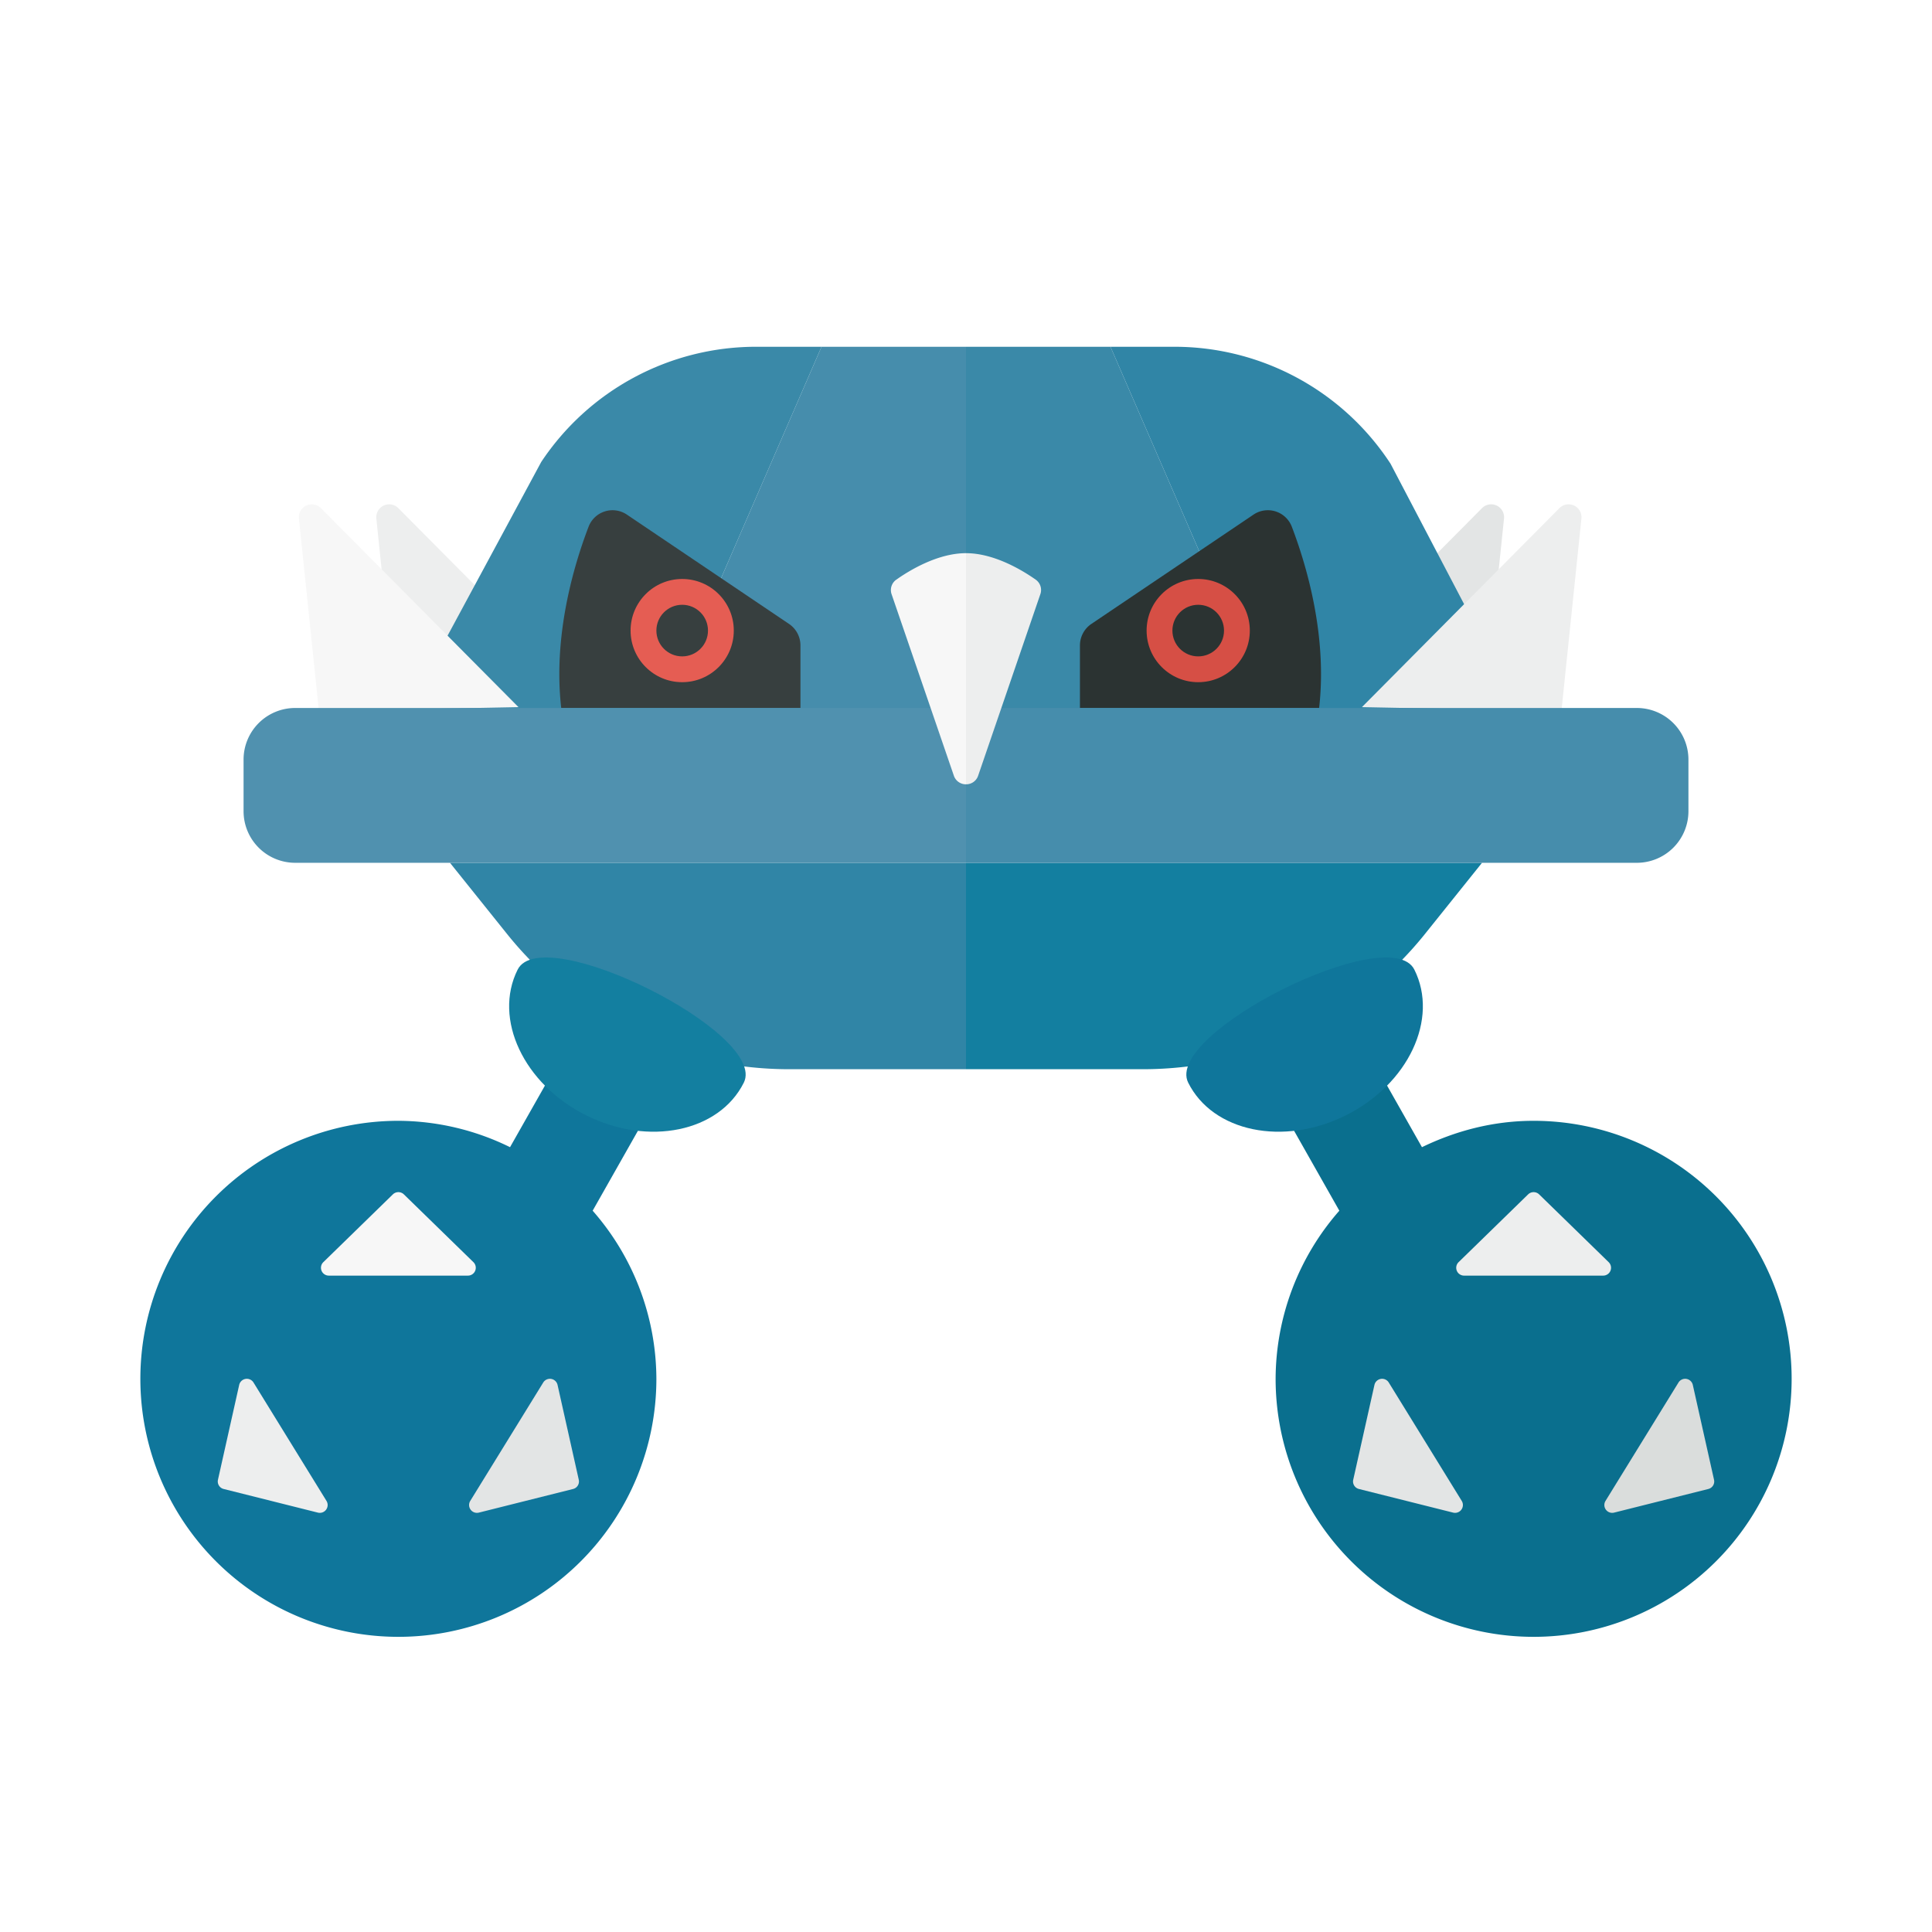 <svg xmlns="http://www.w3.org/2000/svg" width="100%" height="100%" viewBox="-2.72 -2.72 37.44 37.44"><path fill="#0A6F8E" d="M27 19c-.779 0-1.507.193-2.164.511l-1.405-2.48-1.74.985 1.544 2.726A4.96 4.96 0 0022 24a5 5 0 105-5z"/><path fill="#0F769B" d="M10.309 18.016l-1.74-.985-1.405 2.48A4.945 4.945 0 005 19a5 5 0 105 5 4.96 4.96 0 00-1.235-3.258l1.544-2.726z"/><path fill="#EDEEEE" d="M8.828 10.984L4.999 7.127a.25.25 0 00-.426.202l.387 3.728 3.868-.073z"/><path fill="#E3E5E5" d="M22.172 10.984L26 7.127a.25.25 0 01.426.202l-.387 3.728-3.867-.073z"/><path fill="#468DAC" d="M16 4v7.534H9.93L13.2 4z"/><path fill="#3A89A8" d="M13.2 4h-1.268a4.998 4.998 0 00-4.164 2.233L4.91 11.534h5.02L13.2 4zM16 4v7.534h6.07L18.8 4z"/><path fill="#3085A6" d="M18.8 4h1.24c1.689 0 3.264.853 4.188 2.268l2.659 5.076-4.817.19L18.8 4zM6 14l1.105 1.378A6.998 6.998 0 0012.567 18H16v-4H6z"/><path fill="#137FA0" d="M26 14l-1.105 1.378A6.998 6.998 0 0119.433 18H16v-4h10z"/><path fill="#2B3332" d="M18.208 11V9.787c0-.166.083-.322.22-.415l3.14-2.117a.497.497 0 01.745.23c.283.741.692 2.109.53 3.515h-4.635z"/><path fill="#EDEEEE" d="M23.672 10.984L27.5 7.127a.25.25 0 01.426.202l-.387 3.728-3.867-.073z"/><circle cx="20.5" cy="9.5" r="1" fill="#D64F45"/><circle cx="20.5" cy="9.5" r=".5" fill="#2B3332"/><path fill="#373F3F" d="M12.792 11V9.787a.503.503 0 00-.22-.415l-3.14-2.117a.497.497 0 00-.745.23c-.284.741-.693 2.109-.531 3.515h4.636z"/><path fill="#F7F7F7" d="M7.328 10.984L3.499 7.127a.25.25 0 00-.426.202l.387 3.728 3.868-.073z"/><circle cx="10.5" cy="9.5" r="1" fill="#E55D53"/><circle cx="10.5" cy="9.5" r=".5" fill="#373F3F"/><path fill="#0F769B" d="M24.689 16.071c.477.954-.118 2.219-1.328 2.823s-2.578.321-3.055-.633 3.906-3.145 4.383-2.19z"/><path fill="#EDEEEE" d="M26.894 20.425l-1.348 1.314a.152.152 0 00.106.261h2.696a.152.152 0 00.106-.261l-1.348-1.314a.153.153 0 00-.212 0z"/><path fill="#DADDDC" d="M30.496 25.956l-.411-1.837a.152.152 0 00-.278-.047l-.707 1.147-.707 1.147a.152.152 0 00.166.227l1.826-.458a.15.15 0 00.111-.179z"/><path fill="#E3E5E5" d="M23.504 25.956l.411-1.837a.152.152 0 01.278-.047l.707 1.147.707 1.147a.152.152 0 01-.166.227l-1.826-.458a.15.15 0 01-.111-.179z"/><path fill="#137FA0" d="M7.311 16.071c-.477.954.118 2.219 1.328 2.823s2.578.321 3.055-.633-3.906-3.145-4.383-2.19z"/><path fill="#F7F7F7" d="M5.106 20.425l1.348 1.314a.152.152 0 01-.106.261H3.652a.152.152 0 01-.106-.261l1.348-1.314a.153.153 0 01.212 0z"/><path fill="#EDEEEE" d="M1.504 25.956l.411-1.837a.152.152 0 01.278-.047l.707 1.147.707 1.147a.152.152 0 01-.166.227l-1.826-.458a.15.15 0 01-.111-.179z"/><path fill="#E3E5E5" d="M8.496 25.956l-.411-1.837a.152.152 0 00-.278-.047L7.1 25.219l-.707 1.147a.152.152 0 00.166.227l1.826-.458a.15.15 0 00.111-.179z"/><path fill="#5091AF" d="M3 11a1 1 0 00-1 1v1a1 1 0 001 1h13v-3H3z"/><path fill="#468DAC" d="M30 13v-1a1 1 0 00-1-1H16v3h13a1 1 0 001-1z"/><path fill="#F7F7F7" d="M15.764 12.31a.246.246 0 00.236.169V8c-.549 0-1.097.334-1.352.514a.246.246 0 00-.089.284l1.205 3.512z"/><path fill="#EDEEEE" d="M16.236 12.31l1.204-3.513a.245.245 0 00-.089-.284C17.097 8.334 16.549 8 16 8v4.479a.244.244 0 00.236-.169z"/></svg>